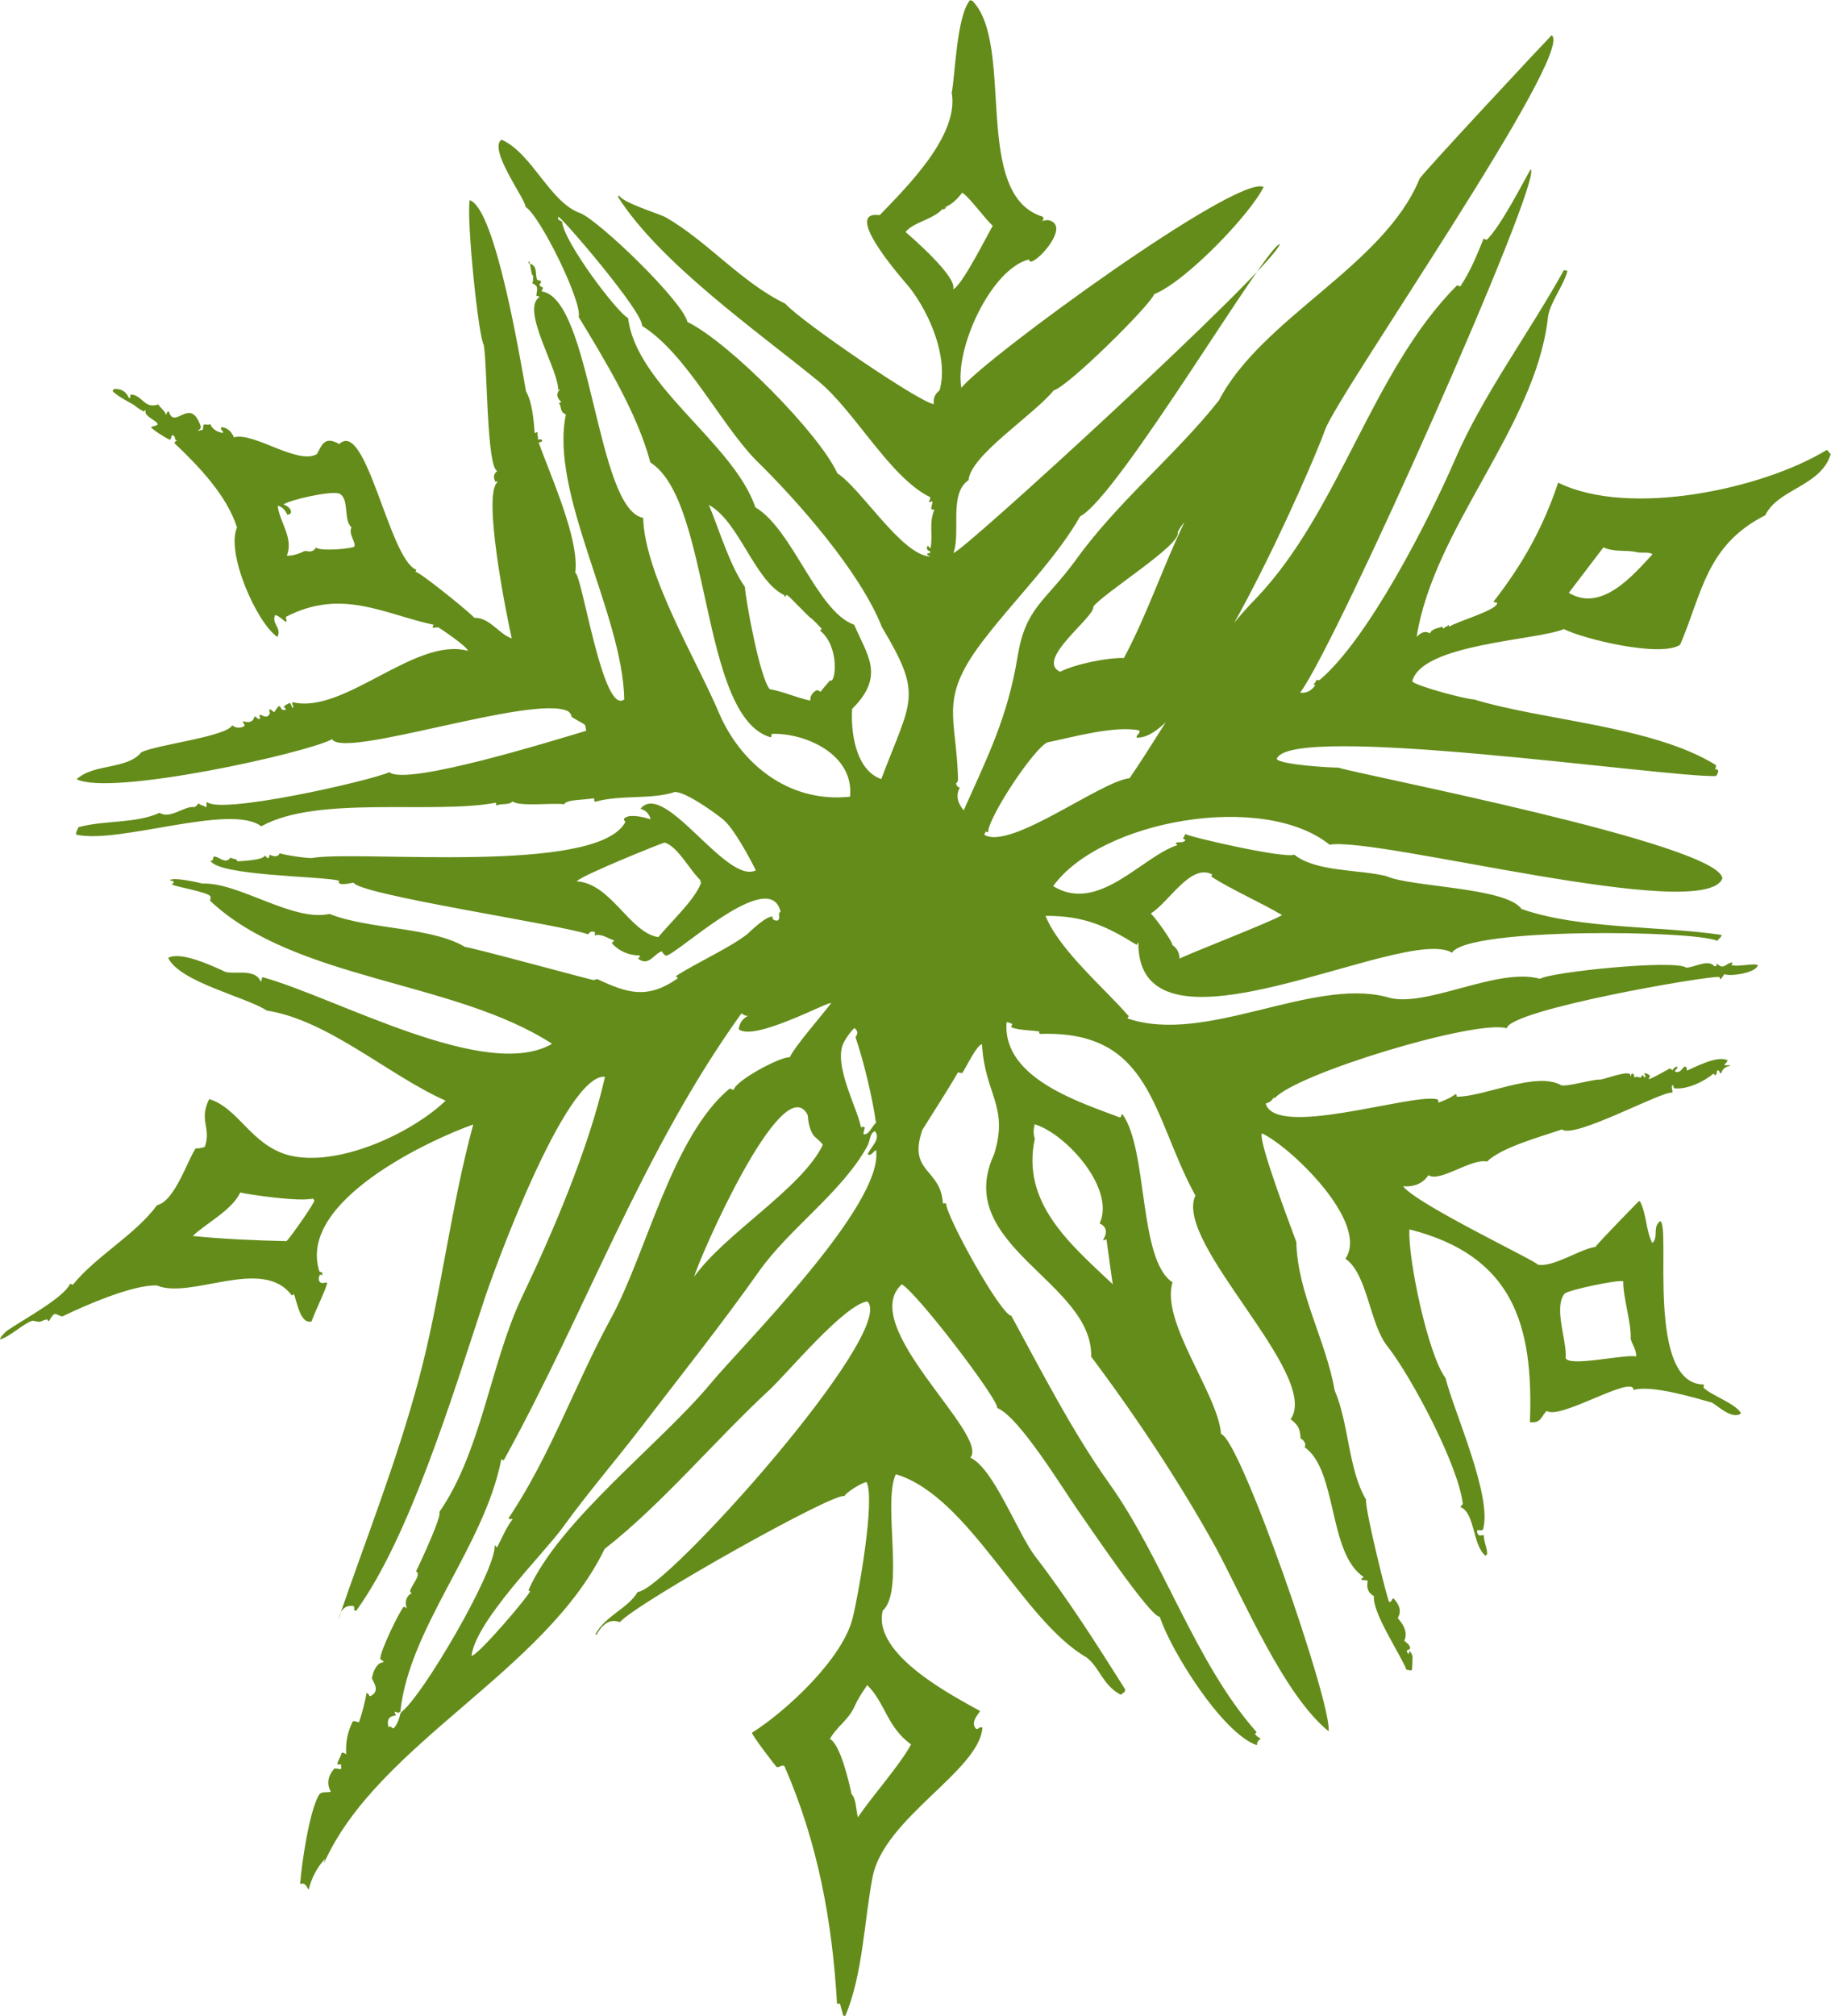 <?xml version="1.0" encoding="utf-8"?>
<!-- Generator: Adobe Illustrator 16.0.4, SVG Export Plug-In . SVG Version: 6.00 Build 0)  -->
<svg version="1.2" baseProfile="tiny" id="Layer_1" xmlns="http://www.w3.org/2000/svg" xmlns:xlink="http://www.w3.org/1999/xlink"
	 x="0px" y="0px" width="54px" height="59.449px" viewBox="0 0 54 59.449" xml:space="preserve">
<path fill="#648C1A" d="M28.672,0.017c1.278,1.303-0.028,5.725,2.08,6.373c0.03,0.041,0.032,0.086-0.021,0.127
	c0.074-0.01,0.146-0.039,0.203-0.022c0.646,0.162-0.338,1.248-0.539,1.216c-0.061-0.005-0.027-0.043-0.05-0.061
	c-1.133,0.289-2.204,2.666-1.991,3.785c0.672-0.854,8.152-6.32,8.912-5.92c-0.398,0.81-2.291,2.787-3.229,3.16
	c-0.062,0.27-2.506,2.703-2.963,2.838c-0.594,0.729-2.461,1.92-2.508,2.643c-0.592,0.398-0.225,1.529-0.445,2.146
	c0.154,0.082,9.328-8.318,9.626-9.102c-0.347-0.051-4.771,7.462-5.89,8.023c-0.701,1.233-1.9,2.424-2.768,3.545
	c-1.46,1.847-0.871,2.318-0.835,4.24c-0.015,0.041-0.032,0.077-0.06,0.088c0.012,0.053,0.031,0.104,0.113,0.131
	c-0.119,0.207-0.08,0.432,0.114,0.668c0.709-1.588,1.304-2.764,1.591-4.547c0.239-1.44,0.799-1.59,1.704-2.82
	c1.229-1.719,2.943-3.094,4.231-4.719c1.266-2.438,4.859-3.961,5.916-6.53c-0.041-0.035,3.808-4.157,3.897-4.239
	c0.731,0.467-6.29,10.555-6.679,11.628c-0.38,1.084-3.902,9.212-5.562,9.08c-0.009-0.094,0.123-0.112,0.08-0.213
	c-0.754-0.147-1.992,0.211-2.709,0.354c-0.404,0.185-1.693,2.133-1.748,2.625c-0.008,0.055-0.051,0.01-0.08,0.002
	c0.002,0.058-0.035,0.049-0.027,0.103c0.785,0.446,3.406-1.573,4.279-1.674c1.123-1.636,2.305-3.862,3.729-5.3
	c2.479-2.601,3.402-6.689,5.921-9.225c0.027-0.01,0.063,0.008,0.103,0.028c0.318-0.488,0.479-0.903,0.69-1.417
	c0.058,0.035,0.05,0.043,0.103,0.029c0.396-0.4,0.972-1.514,1.281-2.07c0.405,0.244-5.746,14.05-6.797,15.432
	c0.176,0.027,0.325-0.046,0.447-0.218c0.005-0.024-0.027-0.015-0.039,0.001c-0.025-0.048,0.066-0.083,0.072-0.158
	c0.046-0.002,0.041,0.022,0.094,0.004c1.438-1.211,3.225-4.731,3.975-6.459c0.836-1.947,2.195-3.757,3.229-5.627
	c0.037,0.02,0.059-0.006,0.104,0.029c-0.117,0.452-0.56,0.98-0.582,1.43c-0.391,3.197-3.358,6.139-3.865,9.358
	c0.135-0.149,0.267-0.185,0.396-0.106c0.039-0.139,0.266-0.16,0.361-0.199c0.013,0.029,0.011,0.062,0.056,0.045
	c0.022-0.049,0.079-0.029,0.123-0.098c0.019,0.014,0.011,0.041,0.033,0.053c0.172-0.139,1.448-0.494,1.403-0.703
	c-0.033-0.035-0.101,0.014-0.098-0.043c0.844-1.08,1.459-2.176,1.9-3.5c2.101,1.037,6.047,0.184,7.919-0.963
	c0.067,0.029,0.057,0.086,0.121,0.115c-0.283,0.957-1.56,1.03-1.931,1.809c-1.748,0.886-1.862,2.303-2.511,3.818
	c-0.563,0.385-2.835-0.162-3.43-0.461c-0.763,0.332-4.204,0.428-4.472,1.545c0.151,0.146,1.6,0.529,1.82,0.529
	c2.068,0.629,5.266,0.779,7.131,1.932c0.008,0.035,0.017,0.071-0.021,0.125c0.039,0.012,0.08,0,0.095,0.045
	c-0.001,0.056-0.03,0.121-0.071,0.158c-1.496,0.043-12.593-1.596-12.949-0.504c0.095,0.17,1.634,0.262,1.811,0.254
	c0.676,0.219,11.266,2.256,11.331,3.27c-0.537,1.343-10.194-1.246-11.584-0.996c-1.958-1.576-6.75-0.723-8.153,1.221
	c1.334,0.821,2.604-0.859,3.658-1.207c0.012-0.031-0.05-0.035-0.05-0.062c0.085-0.055,0.216,0.013,0.288-0.079
	c0.01-0.035-0.069-0.036-0.066-0.069c0.053-0.046,0.032-0.078,0.074-0.119c0.071,0.075,2.898,0.729,3.208,0.608
	c0.636,0.515,1.931,0.433,2.716,0.634c0.711,0.324,3.537,0.325,3.987,0.969c1.715,0.596,4.038,0.492,5.894,0.762
	c0.01,0.07-0.086,0.111-0.119,0.178c-0.651-0.312-7.353-0.404-7.826,0.348c-1.413-0.848-9.252,3.54-9.252-0.289
	c-0.037-0.029-0.022,0.08-0.062,0.049c-0.876-0.539-1.526-0.853-2.674-0.846c0.396,1.002,1.791,2.186,2.429,2.932
	c0.062,0.035-0.021,0.041-0.005,0.094c2.304,0.78,5.392-1.199,7.62-0.639c1.105,0.385,3.254-0.891,4.54-0.531
	c0.295-0.198,3.993-0.579,4.313-0.328c0.242-0.008,0.645-0.262,0.828-0.043c0.053,0.004,0.074-0.023,0.074-0.081
	c0.2,0.202,0.252,0.004,0.438-0.03c0.066,0.025-0.008,0.037-0.014,0.071c0.162,0.077,0.713-0.07,0.784,0.014
	c-0.063,0.229-0.831,0.335-0.985,0.259c-0.035,0.049-0.071,0.092-0.105,0.146c-0.05-0.009-0.018-0.046-0.05-0.062
	c-0.31-0.047-6.161,0.961-6.265,1.512c-0.908-0.27-6.246,1.348-6.85,2.07c-0.01-0.012-0.009-0.023-0.023-0.031
	c-0.053,0.098-0.131,0.156-0.237,0.18c0.294,1.031,4.218-0.279,5.03-0.131c0.084,0.012,0.055,0.068,0.067,0.105
	c0.173-0.066,0.347-0.133,0.5-0.25c0.058,0.01,0.013,0.055,0.041,0.074c0.788,0.014,2.345-0.764,3.084-0.334
	c0.206,0.039,0.896-0.176,1.138-0.17c0.129,0.002,0.938-0.33,0.898-0.105c0.05,0.006-0.004-0.07,0.053-0.072
	c0.086,0.016,0.023,0.088,0.081,0.115c0.046-0.033,0.083-0.031,0.111,0.004l0.03-0.016c0.015,0.002,0.011,0.012,0.009,0.021
	c0.038,0.01,0.039-0.084,0.075-0.08c0.029,0.023,0.027,0.061,0.08,0.076c0.002-0.047,0.002-0.09-0.043-0.115
	c0.045-0.039,0.146,0.023,0.184,0.062c-0.016,0.031-0.03,0.064-0.045,0.096c0.05,0.02,0.632-0.324,0.626-0.311
	c0.039,0.012,0.06,0.029,0.071,0.053c0.047-0.051,0.084-0.127,0.16-0.102c-0.018,0.072-0.062,0.072-0.082,0.137
	c0.151,0.057,0.201-0.07,0.277-0.143c0.092-0.012,0.062,0.064,0.082,0.115c0.196-0.082,0.916-0.469,1.196-0.299
	c-0.021,0.072-0.068,0.076-0.097,0.129c0.071,0.041,0.108-0.016,0.182,0.027c-0.146,0.023-0.237,0.096-0.273,0.219
	c-0.066,0.023-0.018-0.07-0.098-0.084c-0.051,0.02-0.014,0.072-0.059,0.129c-0.039,0.066-0.021-0.047-0.088-0.021
	c-0.232,0.205-0.76,0.471-1.139,0.422c-0.021-0.027-0.033-0.059-0.033-0.094c-0.094,0.027,0,0.141-0.025,0.223
	c-0.293-0.062-2.896,1.375-3.256,1.084c-0.613,0.213-1.772,0.523-2.209,0.947c-0.457-0.105-1.4,0.629-1.728,0.402
	c-0.159,0.24-0.409,0.35-0.749,0.328c0.444,0.557,4.008,2.24,3.969,2.309c0.459,0.092,1.241-0.457,1.707-0.523
	c0.102-0.15,1.274-1.342,1.272-1.342l0.028,0.004l0.002-0.027c0.224,0.445,0.166,0.828,0.371,1.25
	c0.196-0.148-0.002-0.482,0.236-0.643c0.321,0.125-0.441,4.816,1.29,4.816c-0.024,0.035,0.015,0.049-0.021,0.086
	c0.238,0.242,0.978,0.482,1.113,0.766c-0.25,0.199-0.691-0.227-0.855-0.318c-0.467-0.129-1.79-0.535-2.315-0.371
	c0.013-0.48-2.174,0.896-2.557,0.615c-0.167,0.146-0.159,0.377-0.498,0.332c0.11-2.865-0.493-4.91-3.554-5.684
	c-0.049,0.854,0.549,3.703,1.065,4.383c0.238,0.967,1.388,3.492,1.108,4.459c-0.036,0.068-0.123,0.002-0.172,0.035
	c-0.02,0.057,0.015,0.094,0.035,0.133c0.066,0.037,0.103-0.01,0.164,0.018c-0.02,0.164,0.111,0.385,0.09,0.562
	c-0.027,0-0.041,0.014-0.039,0.041c-0.396-0.316-0.312-1.268-0.742-1.441c0.011-0.062,0.051-0.049,0.066-0.104
	c-0.14-1.141-1.496-3.703-2.209-4.621c-0.545-0.66-0.592-2.141-1.252-2.6c0.717-1.064-1.619-3.303-2.463-3.697
	c-0.127,0.193,0.853,2.764,1.014,3.203c0.031,1.504,0.871,2.893,1.13,4.375c0.43,1.006,0.396,2.322,0.925,3.221
	c-0.027,0.328,0.641,2.986,0.678,3.01c0.075,0.051,0.075-0.105,0.139-0.092c0.188,0.201,0.228,0.395,0.119,0.576
	c0.17,0.193,0.305,0.424,0.194,0.666c0.069,0.072,0.153,0.105,0.172,0.217c-0.015,0.074-0.075,0.025-0.098,0.088
	c0.008,0.023,0.017,0.049,0.024,0.07c0.064,0.035,0.035-0.047,0.053-0.072c0.057,0.051,0.08,0.111,0.093,0.178
	c-0.007,0.039-0.004,0.354-0.028,0.393c-0.06,0.023-0.078-0.029-0.148-0.01c-0.201-0.494-1.016-1.693-0.965-2.178
	c-0.168-0.092-0.228-0.242-0.181-0.449c-0.067-0.031-0.118-0.018-0.181-0.025c-0.018-0.049,0.033-0.061,0.061-0.088
	c-1.059-0.707-0.767-3.145-1.744-3.83c0.082-0.127-0.107-0.271-0.117-0.246c-0.012-0.334-0.098-0.416-0.293-0.578
	c0.904-1.307-3.465-5.195-2.81-6.594c-1.276-2.332-1.274-4.881-4.573-4.766c-0.037-0.012-0.045-0.037-0.025-0.07
	c-0.157-0.037-0.643-0.033-0.826-0.129c-0.012-0.029,0.012-0.085,0.044-0.096c-0.032,0.015-0.123-0.062-0.188-0.049
	c-0.135,1.668,2.227,2.377,3.332,2.805c0.069,0.002,0.026-0.074,0.084-0.096c0.762,1.051,0.467,4.303,1.479,4.959
	c-0.365,1.158,1.342,3.289,1.43,4.473c0.566,0.141,3.284,7.979,3.172,8.764c-1.312-1.055-2.508-3.895-3.316-5.396
	c-1.062-1.926-2.373-3.9-3.686-5.648c0.055-2.207-4.109-3.281-2.865-5.963c0.449-1.434-0.276-1.764-0.354-3.248
	c-0.146-0.006-0.521,0.775-0.583,0.848c-0.068-0.006-0.082-0.01-0.127-0.02c-0.314,0.545-0.695,1.123-1.049,1.695
	c-0.443,1.268,0.547,1.129,0.604,2.166c0.033,0.008,0.055-0.014,0.094,0.006c0.014,0.393,1.599,3.266,1.926,3.312
	c0.893,1.641,1.811,3.434,2.877,4.928c1.604,2.246,2.54,5.297,4.352,7.342c-0.01,0.037-0.029,0.037-0.047,0.055
	c0.04,0.053,0.086,0.102,0.172,0.137c-0.072,0.07-0.109,0.084-0.111,0.199c-1.021-0.348-2.549-2.803-2.865-3.787
	c-0.273,0.025-2.12-2.725-2.411-3.135c-0.412-0.58-1.733-2.766-2.385-3.023c0.063-0.213-2.335-3.367-2.813-3.646
	c-1.339,1.215,2.6,4.43,2.021,5.111c0.682,0.311,1.382,2.199,1.901,2.896c0.963,1.248,1.832,2.615,2.672,3.947l-0.021,0.025
	l0.015,0.029c-0.051,0.018-0.084,0.08-0.138,0.092c-0.539-0.297-0.603-0.787-1-1.098c-1.897-1.084-3.459-4.758-5.627-5.402
	c-0.394,0.854,0.269,3.436-0.386,4.023c-0.316,1.312,2.144,2.547,2.875,2.961c-0.129,0.17-0.271,0.361-0.123,0.521
	c0.078,0.039,0.098-0.09,0.188-0.029c-0.094,1.27-2.91,2.666-3.24,4.406c-0.244,1.268-0.291,2.91-0.808,4.098l-0.026-0.021
	l-0.028,0.016c-0.027-0.127-0.074-0.246-0.099-0.375c-0.027,0.027-0.051,0.027-0.067,0l-0.019,0.02
	c-0.141-2.469-0.576-4.783-1.553-7.016c-0.095-0.043-0.139,0.051-0.227,0.029c-0.069-0.068-0.74-0.953-0.729-1.01
	c1.032-0.652,2.703-2.213,2.976-3.41c0.152-0.609,0.668-3.459,0.404-3.979c-0.102-0.01-0.632,0.314-0.65,0.414
	c-0.219-0.174-6.135,3.148-6.625,3.713c-0.274-0.102-0.508,0.029-0.7,0.393l0.003-0.027l-0.027-0.004
	c0.291-0.551,0.953-0.756,1.252-1.254c0.803-0.018,7.676-7.693,6.771-8.564c-0.688,0.096-2.354,2.111-2.897,2.617
	c-1.598,1.477-3.154,3.355-4.854,4.682c-1.753,3.621-6.683,5.729-8.265,9.244c-0.047-0.012,0.053-0.08,0.006-0.094
	c-0.229,0.256-0.383,0.551-0.465,0.887c-0.035,0.01-0.08-0.238-0.254-0.156c0.045-0.635,0.274-2.143,0.549-2.619
	c0.076-0.131,0.224-0.068,0.357-0.105c-0.128-0.227-0.094-0.455,0.104-0.686c0.074,0.008,0.135,0.01,0.182,0.025
	c0.049-0.057-0.006-0.076,0.02-0.127c-0.02-0.055-0.06,0.021-0.119-0.033c0.043-0.143,0.108-0.217,0.131-0.326
	c0.064-0.014,0.064,0.008,0.135,0.043c-0.025-0.342,0.039-0.664,0.195-0.971c0.047-0.027,0.123,0.025,0.181,0.025
	c0.083-0.229,0.185-0.623,0.224-0.859c0.082,0.014,0.043,0.07,0.112,0.092c0.286-0.146,0.116-0.371,0.046-0.52
	c0.018-0.16,0.129-0.471,0.336-0.479c0.024-0.055-0.083-0.059-0.089-0.1c-0.011-0.225,0.554-1.377,0.687-1.535
	c0.053,0.01,0.055,0.01,0.095,0.045c-0.063-0.172-0.029-0.316,0.104-0.434l-0.004,0.027l0.02-0.021
	c0.018,0.018,0.012,0.041,0.033,0.055c-0.039-0.037-0.041-0.066-0.008-0.092l-0.027-0.002c-0.125-0.059,0.363-0.533,0.152-0.623
	c0.152-0.301,0.787-1.686,0.687-1.748c1.227-1.762,1.51-4.346,2.405-6.271c0.932-1.951,1.998-4.428,2.483-6.566
	c-1.171-0.109-3.343,5.869-3.604,6.705c-0.871,2.625-2.157,6.879-3.74,9.049c-0.012-0.016-0.027-0.021-0.049-0.02
	c-0.014-0.039,0.011-0.092-0.02-0.125c-0.234-0.043-0.388,0.094-0.457,0.406c0.817-2.385,1.725-4.65,2.379-7.098
	c0.646-2.408,0.938-5.07,1.605-7.51c-1.249,0.441-5.209,2.26-4.537,4.334c0.031,0.014,0.064,0.029,0.096,0.043l-0.021,0.027
	l0.016,0.027c-0.016,0.029-0.059-0.014-0.078,0.004c-0.046,0.088-0.037,0.152-0.001,0.213c0.097,0.068,0.138-0.012,0.22,0.023
	c-0.064,0.252-0.334,0.777-0.463,1.135c-0.342,0.104-0.445-0.648-0.52-0.799c-0.03-0.012-0.036,0.049-0.07,0.027
	c-0.859-1.152-2.968,0.137-3.973-0.287c-0.71-0.029-2.131,0.596-2.79,0.914c-0.21-0.045-0.202-0.195-0.388,0.129
	c-0.047,0.02-0.028-0.02-0.057-0.043c-0.238,0.045-0.129,0.111-0.42,0.037C0.706,39.007,0.288,39.423,0,39.494
	c-0.007-0.057,0.167-0.227,0.205-0.256c0.44-0.305,1.67-0.967,1.856-1.375c0.024-0.006,0.053-0.002,0.086,0.021
	c0.689-0.852,1.832-1.465,2.485-2.348c0.521-0.119,0.896-1.32,1.138-1.674c0.098,0.002,0.189-0.012,0.273-0.049
	c0.191-0.582-0.186-0.764,0.126-1.406c0.871,0.264,1.231,1.352,2.341,1.654c1.419,0.371,3.604-0.623,4.633-1.607
	c-1.658-0.73-3.459-2.375-5.273-2.657c-0.62-0.404-2.557-0.834-2.91-1.551c0.363-0.21,1.311,0.24,1.619,0.378
	c0.21,0.155,0.936-0.114,1.107,0.315c0.049-0.018,0.012-0.071,0.057-0.127c2.197,0.609,6.599,3.094,8.539,1.965
	c-2.889-1.874-7.577-1.856-10.086-4.217c0.007-0.047,0.031-0.1,0.004-0.133c-0.068-0.121-0.99-0.277-1.116-0.34
	c-0.024-0.058,0.062-0.023,0.036-0.08c-0.018-0.054-0.065-0.023-0.112-0.052c0.103-0.112,0.956,0.093,0.959,0.097
	c1.075-0.043,2.668,1.137,3.75,0.896c1.19,0.469,2.994,0.374,4.003,0.976c0.172,0.002,3.786,0.991,3.791,0.975
	c0.037-0.008,0.07-0.029,0.109-0.028c0.88,0.413,1.466,0.601,2.357-0.015c0.037-0.045-0.043-0.045-0.043-0.075
	c0.647-0.417,1.592-0.833,2.113-1.244c0.07-0.069,0.559-0.539,0.736-0.509c-0.006,0.087,0.048,0.125,0.16,0.113
	c0.094-0.097-0.027-0.211,0.078-0.254c-0.315-1.379-3.139,1.346-3.39,1.291c-0.054-0.037-0.088-0.082-0.112-0.129
	c-0.233,0.072-0.387,0.461-0.699,0.219c0.022-0.035,0.062-0.051,0.045-0.096c-0.325-0.002-0.598-0.121-0.818-0.357
	c0.01-0.053,0.049-0.033,0.061-0.088c-0.213-0.069-0.285-0.157-0.5-0.162l-0.03,0.015c-0.087-0.003-0.003-0.069-0.034-0.092
	c-0.094-0.052-0.152-0.003-0.202,0.062c-0.688-0.27-6.731-1.162-6.912-1.523c-0.026-0.008-0.512,0.134-0.433-0.062
	c-0.578-0.138-3.555-0.135-3.795-0.591c0.111,0.026,0.05-0.056,0.111-0.12c0.145-0.003,0.338,0.248,0.486,0.031
	c0.075,0.059,0.193,0.021,0.199,0.111c0.003,0,0.775-0.025,0.809-0.168c0.035,0.021,0.057,0.049,0.081,0.076
	c0.062-0.006,0.044-0.05,0.067-0.104c0.083,0.047,0.25,0.092,0.29-0.041c0.124,0.047,0.891,0.172,0.999,0.133
	c1.449-0.217,8.281,0.494,9.18-1.021c0.051-0.066-0.055-0.075-0.012-0.139c0.156-0.154,0.615-0.027,0.777,0.027
	c-0.045-0.167-0.146-0.271-0.301-0.312c0.709-0.865,2.535,2.25,3.404,1.816c-0.171-0.346-0.662-1.266-0.98-1.512
	c-0.197-0.16-1.037-0.781-1.404-0.801c-0.676,0.232-1.588,0.076-2.35,0.289c-0.064-0.016-0.007-0.078-0.05-0.102
	c-0.284,0.055-0.794,0.029-0.872,0.178c-0.349-0.049-1.308,0.077-1.521-0.084c-0.121,0.125-0.317,0.045-0.459,0.116
	c-0.057-0.01,0.004-0.063-0.041-0.077c-1.865,0.346-5.262-0.229-6.909,0.694c-0.902-0.688-4.188,0.53-5.452,0.247
	c-0.032-0.053,0.031-0.145,0.062-0.221c0.772-0.213,1.674-0.098,2.392-0.424c0.308,0.202,0.748-0.221,1.021-0.166
	c0.049-0.018,0.088-0.07,0.131-0.113c0.062,0.072,0.156,0.053,0.213,0.119c0.053-0.069-0.018-0.09,0.035-0.158
	c0.396,0.373,4.75-0.609,5.377-0.879c0.502,0.422,4.955-0.971,5.804-1.221c-0.013-0.059-0.013-0.119-0.036-0.173
	c-0.091-0.071-0.332-0.188-0.393-0.237c-0.012-0.065-0.043-0.125-0.114-0.17c-1.037-0.502-6.607,1.424-6.952,0.828
	c-0.749,0.41-6.525,1.688-7.534,1.18c0.513-0.471,1.491-0.276,1.91-0.797c0.468-0.224,2.522-0.463,2.676-0.793
	c0.109,0.084,0.228,0.094,0.354,0.028c0.052-0.071-0.061-0.083-0.029-0.147c0.188,0.058,0.298,0.012,0.333-0.135
	c0.085-0.01,0.058,0.074,0.144,0.066c0.073-0.049-0.033-0.053,0.02-0.128c0.102,0.043,0.193,0.104,0.268,0.008
	c0.06-0.073-0.021-0.097,0.016-0.165c0.072,0.018,0.072,0.062,0.137,0.083c0.256-0.394,0.102,0.013,0.343-0.073
	c0.011-0.041-0.062-0.048-0.057-0.084c0.046-0.068,0.112-0.074,0.168-0.115c0.048,0.043,0.058,0.102,0.083,0.152
	c0.068-0.037-0.038-0.104,0.002-0.172c1.523,0.372,3.615-1.938,5.169-1.514c0.013-0.107-0.842-0.68-0.86-0.686
	c-0.049-0.021-0.115,0.021-0.174-0.002c-0.01-0.029,0.008-0.068,0.036-0.078c-1.451-0.308-2.713-1.092-4.362-0.238
	c-0.025,0.063,0.039,0.093,0.004,0.156c-0.08-0.043-0.219-0.191-0.328-0.207c-0.113,0.266,0.207,0.371,0.068,0.647
	c-0.611-0.417-1.523-2.479-1.191-3.229c-0.299-0.938-1.111-1.791-1.844-2.484c0.012-0.062,0.049-0.061,0.075-0.082
	c-0.104-0.027-0.024-0.122-0.122-0.152c-0.066-0.029-0.025,0.122-0.098,0.129c-0.042-0.01-0.502-0.285-0.545-0.367
	c0.057-0.049,0.143-0.02,0.193-0.084c0.002-0.108-0.433-0.242-0.351-0.412c-0.035-0.021-0.039,0.037-0.069,0.026
	c-0.113-0.057-0.203-0.122-0.281-0.188c-0.1-0.055-0.611-0.33-0.633-0.426l0.031-0.008l0.006-0.033
	c0.215-0.021,0.367,0.068,0.455,0.27c0.059-0.002,0.018-0.077,0.051-0.111c0.354,0.023,0.391,0.438,0.809,0.295
	c0.07,0.109,0.205,0.195,0.236,0.32c0-0.057,0.026-0.105,0.074-0.119c0.172,0.582,0.635-0.48,0.946,0.454
	c-0.011,0.077-0.036,0.082-0.091,0.113c0.057,0.022,0.087-0.029,0.141-0.013c0.034-0.062,0-0.097,0.034-0.156
	c0.078-0.035,0.144,0.035,0.187-0.03c0.064,0.149,0.189,0.241,0.377,0.271c0.039-0.076-0.105-0.084-0.037-0.172
	c0.209,0.023,0.314,0.176,0.363,0.301c0.588-0.166,1.877,0.826,2.451,0.494c0.137-0.25,0.219-0.553,0.656-0.295
	c0.793-0.756,1.473,3.383,2.266,3.701c0.008,0.032,0,0.049-0.029,0.062c0.111-0.027,1.766,1.324,1.744,1.361
	c0.451-0.021,0.728,0.48,1.108,0.606c-0.168-0.743-0.864-4.247-0.423-4.606c-0.016-0.029-0.03-0.035-0.055-0.006
	c-0.075-0.139-0.059-0.246,0.052-0.322c-0.321-0.117-0.291-3.168-0.402-3.731c-0.153-0.209-0.512-3.683-0.413-4.256
	c0.77,0.239,1.514,4.844,1.663,5.641c0.169,0.281,0.228,0.822,0.251,1.214c0.043,0.033,0.045-0.047,0.094,0.004
	c-0.035,0.071,0.03,0.104-0.002,0.172c0.021,0.054,0.074-0.008,0.135,0.043c-0.016,0.076-0.068,0.055-0.108,0.066
	c0.337,0.954,1.216,2.868,1.08,3.85c0.196,0.018,0.812,4.229,1.446,3.729c-0.047-2.524-2.211-6.077-1.721-8.403
	c-0.182-0.065-0.125-0.219-0.199-0.324c0.01-0.047,0.047-0.017,0.062-0.047c-0.139-0.119-0.153-0.24-0.043-0.367
	c-0.03-0.023-0.041,0.009-0.054,0.031c0.07-0.524-1.122-2.387-0.545-2.754c0.013-0.031-0.062-0.007-0.094-0.045
	c0.029-0.21,0.066-0.279-0.123-0.363c0.055-0.08,0.008-0.147,0.039-0.252c-0.069,0.178-0.1-0.588-0.151-0.34
	c0.3,0.072,0.185,0.301,0.258,0.485c0.026,0.052,0.075-0.009,0.112,0.051c0.027,0.054-0.059,0.069-0.034,0.118
	c-0.009,0.043,0.099,0.043,0.096,0.083c-0.014,0.03-0.028,0.063-0.044,0.097c1.475,0.195,1.609,6.42,2.998,6.678
	c0.046,1.674,1.583,4.209,2.232,5.74c0.625,1.473,2.029,2.676,3.869,2.482c0.129-1.244-1.311-1.885-2.308-1.854
	c-0.019,0.037,0.007,0.06-0.028,0.104c-2.104-0.602-1.738-6.96-3.553-8.107c-0.384-1.455-1.332-2.998-2.113-4.289
	c0.11-0.443-1.139-2.986-1.568-3.246c0.023-0.197-1.116-1.701-0.707-1.982c0.91,0.406,1.424,1.859,2.334,2.172
	c0.574,0.248,2.996,2.579,3.15,3.204c1.238,0.606,3.89,3.293,4.42,4.463c0.683,0.429,1.904,2.419,2.729,2.45
	c-0.011-0.039-0.077-0.016-0.082-0.076c0.04-0.038,0.102,0.01,0.092-0.072c-0.033-0.012-0.129-0.039-0.091-0.139
	c0.047-0.084,0.041,0.072,0.103,0.027c0.069-0.397-0.053-0.709,0.104-1.107c0.006-0.046-0.077,0.02-0.08-0.037
	c-0.019-0.054,0.027-0.132,0.032-0.197c-0.021-0.062-0.059,0.023-0.109-0.011c0.018-0.047,0.055-0.101,0.041-0.134
	c-1.197-0.583-2.228-2.553-3.314-3.434c-1.797-1.467-4.663-3.477-5.903-5.434l0.032-0.008l0.005-0.032
	c0.071,0.218,1.196,0.55,1.383,0.657c1.235,0.71,2.218,1.913,3.524,2.545c0.427,0.498,3.99,2.936,4.38,2.96
	c-0.025-0.164,0.03-0.299,0.168-0.405c0.269-0.94-0.274-2.244-0.88-3.025c-0.105-0.133-2.055-2.299-0.885-2.141
	c0.789-0.822,2.347-2.348,2.123-3.609C28.168,2.269,28.206,0.472,28.612,0C28.636,0.019,28.651,0.024,28.672,0.017z M27.828,6.123
	c-0.265,0.349-0.888,0.416-1.121,0.718c0.188,0.162,1.543,1.338,1.401,1.686c0.246-0.068,1.015-1.607,1.17-1.87
	c-0.203-0.173-0.705-0.87-0.901-0.974C28.217,5.89,28.04,6.058,27.828,6.123C27.713,6.276,28.04,6.058,27.828,6.123z M48.265,16.28
	c-0.314-0.074-0.646,0.011-0.976-0.141c0.003-0.004-1.021,1.34-1.021,1.34c0.967,0.591,1.908-0.532,2.469-1.137
	C48.614,16.259,48.429,16.319,48.265,16.28C48.214,16.267,48.429,16.319,48.265,16.28z M16.577,6.535
	c0.047,0.601,1.646,2.708,1.947,2.843c0.248,2.014,3.102,3.676,3.754,5.581c1.107,0.658,1.809,3.07,2.916,3.464
	c0.367,0.883,0.93,1.498-0.062,2.477c-0.043,0.58,0.063,1.793,0.858,2.072c0.9-2.379,1.24-2.438,0.02-4.481
	c-0.645-1.64-2.503-3.738-3.724-4.931c-1.048-1.076-2.044-3.133-3.349-3.951c0.022-0.424-2.33-3.156-2.468-3.219
	C16.423,6.468,16.508,6.498,16.577,6.535C16.583,6.606,16.508,6.498,16.577,6.535z M34.733,15.7c0.121,0.354-2.195,1.791-2.49,2.188
	c0.068,0.293-1.729,1.566-0.979,1.92c0.455-0.229,1.393-0.42,1.883-0.406c0.695-1.303,1.147-2.686,1.789-4.014
	C34.866,15.492,34.787,15.558,34.733,15.7C34.714,15.644,34.787,15.558,34.733,15.7z M23.114,17.541
	c-0.871-0.444-1.31-2.157-2.209-2.655c0.302,0.717,0.617,1.793,1.064,2.418c0.018,0.364,0.438,2.684,0.733,3.017
	c0.407,0.071,0.729,0.233,1.194,0.338c-0.002-0.142,0.063-0.246,0.2-0.312c0.037,0.017,0.074,0.033,0.111,0.049
	c0.054-0.096,0.222-0.262,0.271-0.336c0.166,0.136,0.301-0.987-0.291-1.465c0.012-0.029,0.035-0.023,0.047-0.056
	c-0.01-0.011-0.287-0.312-0.349-0.334c-0.063-0.051-0.63-0.647-0.663-0.651c-0.051-0.043-0.047,0.065-0.093,0.033
	C23.14,17.567,23.135,17.552,23.114,17.541z M35.726,25.772c-0.629-0.299-1.263,0.847-1.787,1.162
	c0.153,0.142,0.662,0.863,0.633,0.928c0.138,0.091,0.211,0.227,0.217,0.408c-0.02-0.037,2.779-1.116,3.021-1.289
	c-0.599-0.357-1.531-0.771-2.08-1.131C35.72,25.798,35.78,25.8,35.726,25.772C35.627,25.726,35.78,25.8,35.726,25.772z
	 M9.026,16.243c0.133,0.041,0.231,0.009,0.293-0.098c0.127,0.121,1.099,0.033,1.136-0.035c0.032-0.148-0.183-0.359-0.089-0.562
	c-0.246-0.209-0.055-0.843-0.354-0.99c-0.214-0.108-1.518,0.193-1.65,0.319c0.176,0.044,0.334,0.272,0.111,0.302
	c-0.037-0.101-0.143-0.246-0.283-0.266c0.053,0.484,0.478,0.953,0.269,1.471c0.153,0.018,0.405-0.07,0.528-0.142l0.02,0.019
	L9.026,16.243z M48.092,39.48c0.026-0.465-0.228-1.219-0.219-1.699c-0.124-0.059-1.593,0.248-1.729,0.361
	c-0.338,0.414,0.08,1.414,0.03,1.902c0.11,0.271,1.749-0.125,2.082-0.047C48.262,39.804,48.144,39.656,48.092,39.48
	C48.101,39.328,48.144,39.656,48.092,39.48z M20.692,25.985c-0.33-0.286-0.699-1.035-1.094-1.141
	c-0.094,0.02-2.492,0.986-2.587,1.143c1.011,0.061,1.563,1.518,2.404,1.645C19.841,27.12,20.53,26.496,20.692,25.985
	C20.61,25.914,20.662,26.08,20.692,25.985z M11.827,50.486c0.588-0.396,2.8-4.162,2.763-4.916c0.05,0.008,0.03,0.041,0.071,0.053
	c0.189-0.357,0.224-0.506,0.457-0.83c-0.045-0.02-0.094,0.029-0.117-0.033c1.227-1.824,1.965-3.959,3.013-5.879
	c1.054-1.928,1.804-5.373,3.509-6.787c0.043,0.02,0.09,0.049,0.119,0.033c0.074-0.279,1.387-0.98,1.653-0.953
	c0.118-0.291,0.969-1.263,1.218-1.597c-0.058-0.069-2.277,1.146-2.726,0.771c0.022-0.184,0.114-0.315,0.276-0.395
	c-0.103,0.004-0.091-0.021-0.199-0.07c-2.952,4.112-4.584,8.788-7.008,13.176c-0.031-0.01-0.072-0.053-0.078,0.002
	c-0.515,2.572-2.711,4.92-2.973,7.42l-0.015-0.01l-0.009,0.016c-0.029,0.027-0.076,0.008-0.125-0.02
	c-0.053,0.061,0.046,0.062,0.005,0.117c-0.194,0.018-0.261,0.133-0.201,0.352c0.046-0.068,0.075,0,0.142,0.029
	c0.112-0.092,0.182-0.322,0.213-0.463l0.027,0.004L11.827,50.486z M24.888,30.732c-0.336,0.631,0.393,1.924,0.504,2.506
	c0.034-0.01,0.096-0.027,0.111,0.012c-0.006,0.062-0.051,0.145-0.033,0.195c0.172,0.023,0.236-0.242,0.365-0.332
	c-0.109-0.775-0.363-1.82-0.605-2.535c0.08-0.102,0.068-0.189-0.033-0.266C25.071,30.433,24.959,30.597,24.888,30.732
	C24.76,30.97,24.959,30.597,24.888,30.732z M30.519,33.572c-0.406,1.889,1.028,3.1,2.301,4.297
	c-0.006,0.014-0.188-1.326-0.186-1.318c-0.049-0.035-0.05,0.055-0.102,0.01c0.137-0.229,0.103-0.393-0.102-0.488
	c0.479-1.021-0.996-2.648-1.914-2.922C30.476,33.306,30.473,33.449,30.519,33.572C30.469,33.802,30.473,33.449,30.519,33.572z
	 M25.582,33.787c-0.733,1.352-2.3,2.43-3.197,3.699c-1.112,1.576-2.336,3.107-3.511,4.643c-0.747,0.971-1.561,1.916-2.27,2.9
	c-0.555,0.77-2.564,2.742-2.699,3.795c0.186,0.008,1.771-1.859,1.731-1.92c-0.01,0.021-0.053,0-0.048-0.021
	c0.895-2.039,3.893-4.314,5.357-6.074c0.931-1.127,5.125-5.275,4.893-6.9c-0.076,0.037-0.166,0.207-0.248,0.117
	c0.113-0.232,0.396-0.451,0.213-0.674C25.649,33.416,25.664,33.636,25.582,33.787C25.528,33.886,25.664,33.636,25.582,33.787z
	 M23.957,33.423c-0.087-0.158-0.124-0.367-0.136-0.543c-0.725-1.436-3.217,4.246-3.346,4.762c0.92-1.285,3.16-2.588,3.791-3.883
	C24.196,33.63,24.028,33.554,23.957,33.423C23.937,33.386,24.028,33.554,23.957,33.423z M9.222,35.333
	c-0.285,0.123-1.921-0.113-2.136-0.172c-0.25,0.531-1,0.898-1.401,1.283c0.85,0.088,1.885,0.133,2.764,0.152
	c0.127-0.119,0.838-1.139,0.822-1.199C9.251,35.376,9.241,35.353,9.222,35.333C9.071,35.4,9.241,35.353,9.222,35.333z
	 M25.224,50.271c-0.199,0.457-0.506,0.588-0.751,1.004c0.302,0.133,0.575,1.293,0.64,1.625c0.144,0.145,0.129,0.469,0.188,0.684
	c0.421-0.623,1.236-1.535,1.568-2.148c-0.717-0.52-0.76-1.227-1.293-1.75C25.46,49.861,25.305,50.082,25.224,50.271
	C25.174,50.384,25.305,50.082,25.224,50.271z"/>
</svg>
